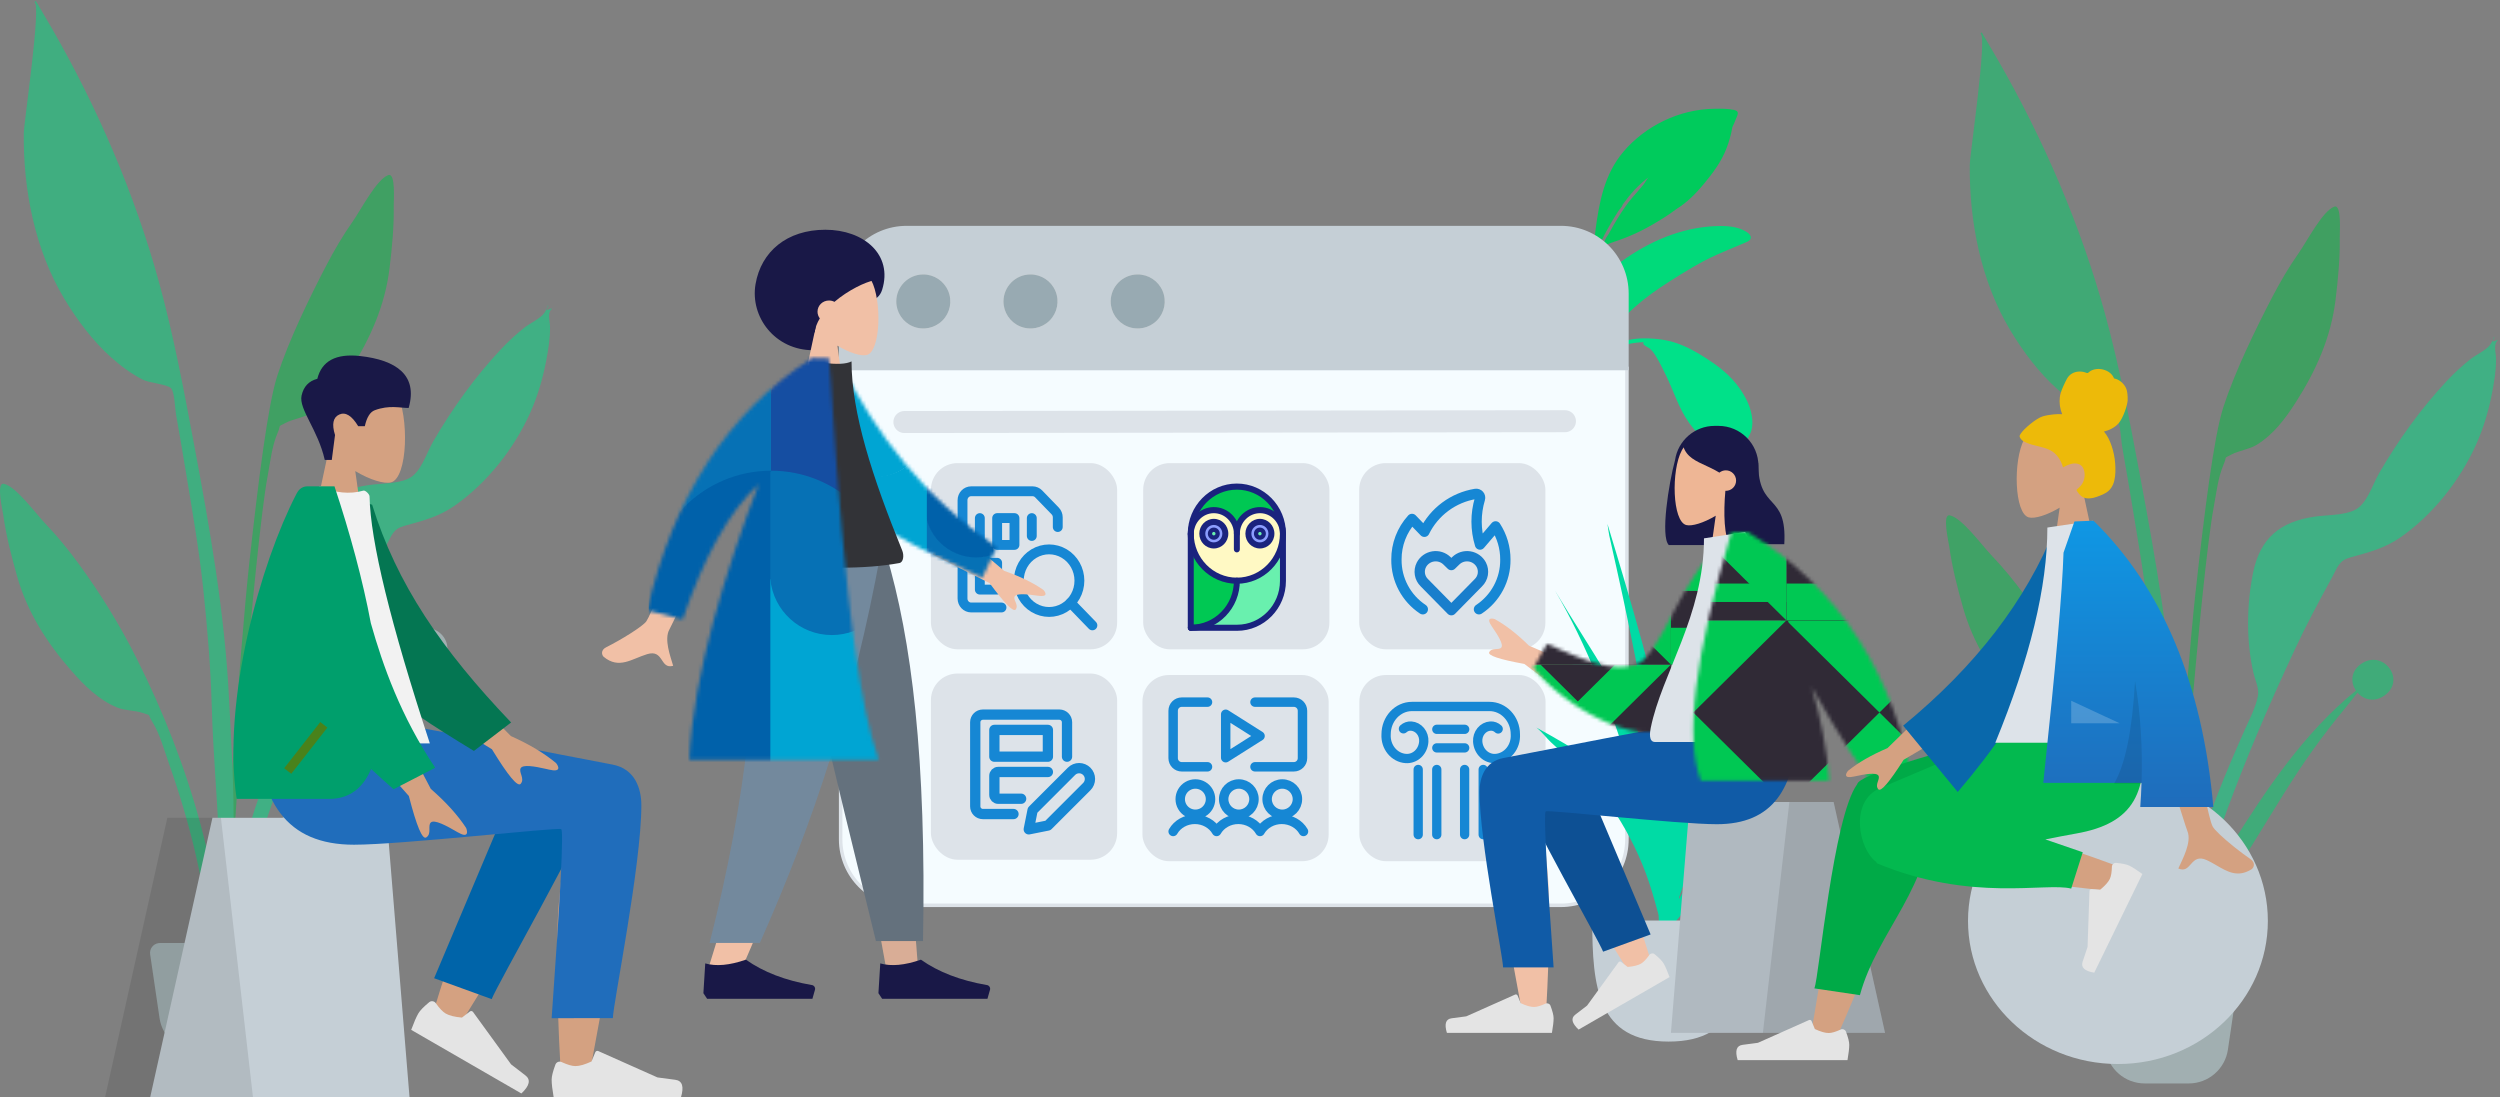 <?xml version="1.0" encoding="UTF-8"?>
<svg width="713px" height="313px" viewBox="0 0 713 313" version="1.1" xmlns="http://www.w3.org/2000/svg" xmlns:xlink="http://www.w3.org/1999/xlink">
    <rect x="0" y="0" width="713" height="313" fill="#808080" stroke="none"/>
    <title>header_m1</title>
    <defs>
        <path d="M0,1.177 L4.507,0 C15.307,8.691 21.383,31.311 28.29,33.771 C34.819,36.097 43.476,32.536 53.726,27.854 L57.592,34.732 C48.88,45.862 29.164,56.345 20.43,52.109 C6.466,45.337 0.923,17.268 0,1.177 Z" id="path-1"></path>
        <path d="M52.301,0 C62.823,35.486 65.723,59.131 61.003,70.933 L61.003,70.933 L24.428,70.933 C25.007,62.296 26.863,53.162 29.404,44.256 C21.121,59.041 14.159,69.684 8.517,76.188 L0,74.537 C5.486,40.874 21.373,16.028 47.661,0 L52.301,0 Z" id="path-3"></path>
        <path d="M8.8817842e-16,2.428 L5.638,0 C15.235,18.986 28.647,36.994 49.679,51.357 L45.558,60.154 C27.422,51.503 10.404,45.039 2.445,30.373 C-0.226,25.451 0.354,8.562 8.8817842e-16,2.428 Z" id="path-5"></path>
        <polygon id="path-7" points="0 -1.1379786e-15 87.058 -1.1379786e-15 87.058 114.146 0 114.146"></polygon>
        <path d="M47.416,-3.44169138e-15 L47.4,0.275 L51.807,0.275 C52.823,6.25 56.006,86.412 65.764,113.955 L66.062,114.773 L11.998,114.773 C13.17,90.282 22.416,60.862 31.782,36.243 C23.5,43.822 16.282,56.663 10.127,74.768 L10.127,74.768 L3.55271367e-15,72.168 C7.529,39.723 23.01,15.876 46.441,0.626 L46.594,0.275 L46.985,0.275 L47.416,-3.44169138e-15 Z" id="path-9"></path>
        <polygon id="path-11" points="0 -1.3669621e-15 104.045 -1.3669621e-15 104.045 136.444 0 136.444"></polygon>
        <linearGradient x1="50%" y1="0%" x2="50%" y2="100%" id="linearGradient-13">
            <stop stop-color="#0F97E4" offset="0%"></stop>
            <stop stop-color="#1F6CBB" offset="100%"></stop>
        </linearGradient>
    </defs>
    <g id="Page-1" stroke="none" stroke-width="1" fill="none" fill-rule="evenodd">
        <g id="header_m1" transform="translate(0, 0.204)">
            <g id="Group" transform="translate(430.305, 30.796)" fill-rule="nonzero">
                <path d="M64.247,0.35 C62.436,-0.045 60.436,-0.015 58.59,0.018 C48.695,0.152 38.978,4.837 32.654,12.323 C27.27,18.696 25.79,26.619 24.726,34.628 C24.621,35.424 24.575,36.214 24.516,37.011 C24.503,37.182 24.484,37.334 24.464,37.478 C24.045,37.852 23.826,38.288 24.073,38.767 C23.152,40.783 22.373,42.851 21.704,44.983 C19.735,51.26 17.733,57.657 18.966,64.257 C19.254,60.625 19.861,56.911 20.586,53.338 C20.627,53.133 20.672,52.929 20.719,52.727 C20.724,52.705 20.728,52.684 20.733,52.663 C20.99,51.568 21.324,50.507 21.729,49.463 C21.734,49.451 21.738,49.44 21.742,49.429 C21.796,49.291 21.853,49.154 21.909,49.018 C22.025,48.735 22.144,48.452 22.271,48.171 C22.314,48.075 22.355,47.979 22.394,47.881 C22.985,46.434 23.234,44.802 23.763,43.305 C23.89,42.964 24.022,42.625 24.161,42.287 C24.169,42.267 24.177,42.248 24.186,42.228 C24.561,41.32 24.975,40.423 25.412,39.535 C25.65,39.356 25.777,38.912 25.983,38.509 C26.025,38.43 26.357,37.9 26.455,37.595 C26.713,37.096 26.97,36.597 27.23,36.099 C27.222,36.102 27.214,36.105 27.206,36.108 C27.466,35.63 27.727,35.154 27.985,34.68 C28.042,34.576 28.1,34.472 28.157,34.367 C28.25,34.201 28.343,34.035 28.435,33.869 C29.302,32.318 30.221,30.798 31.176,29.296 C31.516,28.761 32.33,27.992 32.486,27.391 C32.492,27.368 32.493,27.348 32.497,27.326 C34.568,24.417 36.952,21.734 39.811,19.609 C39.465,19.982 38.731,21.25 38.537,21.501 C37.942,22.27 37.297,22.985 36.649,23.709 C35.489,25.006 34.357,26.345 33.35,27.76 C31.51,30.348 29.922,33.072 28.422,35.851 C28.407,35.867 28.392,35.883 28.378,35.9 C27.624,36.829 27.149,38.235 26.606,39.298 C28.755,38.303 31.131,37.655 33.337,36.771 C35.536,35.89 37.675,34.909 39.741,33.757 C42.486,32.226 45.334,30.497 47.928,28.54 C50.9,26.696 53.398,24.158 55.603,21.495 C58.211,18.344 60.602,15.166 62.081,11.34 C62.807,9.459 63.378,7.499 63.717,5.516 C63.732,5.429 63.751,5.335 63.771,5.238 C64.118,4.553 64.428,3.853 64.688,3.136 C65.101,2 66.076,0.75 64.247,0.35" id="Path" fill="#00CB5C"></path>
                <path d="M67.967,35.249 C65.872,33.829 63.087,33.456 60.58,33.456 C50.79,33.456 41.587,37.089 33.637,42.501 C29.281,45.467 25.384,49.243 21.944,53.176 C19.958,55.445 18.187,57.901 16.934,60.632 C16.088,62.475 15.507,64.396 15.114,66.377 C14.634,68.791 14.253,71.254 14.081,73.708 C14.013,74.675 13.451,79.803 15.058,79.89 C15.049,80.017 15.047,80.137 15.057,80.245 C11.567,85.701 9.412,92.095 7.413,98.157 C5.673,103.433 4.123,108.752 3.117,114.21 C1.793,121.395 0.922,128.688 0.509,135.976 C0.42,137.542 0.359,139.109 0.306,140.678 C0.262,142.015 0.217,143.353 0.173,144.691 C0.124,146.19 -0.14,147.916 0.098,149.406 C0.306,150.704 1.429,150.508 1.479,149.216 C1.539,147.656 1.529,146.094 1.597,144.533 C1.688,142.461 1.782,140.389 1.883,138.318 C2.589,123.931 5.236,109.755 10.122,96.165 C12.1,90.666 14.366,85.459 17.278,80.372 C19.838,75.899 22.918,71.569 26.066,67.535 C29.126,63.616 32.307,59.787 36.056,56.467 C39.098,53.772 42.445,51.425 45.885,49.24 C50.254,46.466 54.615,43.759 59.348,41.63 C61.808,40.523 64.315,39.532 66.794,38.47 C67.24,38.279 67.718,38.093 68.147,37.872 C69.579,37.134 69.107,36.022 67.967,35.249" id="Path" fill="#00DA7A"></path>
                <path d="M46.208,65.499 C42.237,65.499 38.704,66.015 35.045,67.593 C31.887,68.955 29.009,70.758 26.214,72.721 C22.284,75.482 19.188,78.695 17.021,82.952 C15.726,85.496 14.776,89.095 15.646,91.869 C16.67,95.136 19.482,97.861 23.186,97.285 C25.476,96.93 27.576,95.414 29.317,93.987 C31.399,92.279 33.066,90.227 34.443,87.947 C36.688,84.228 38.007,80.024 39.915,76.138 C40.82,74.294 41.695,72.436 42.779,70.684 C43.315,69.816 43.887,68.956 44.701,68.311 C45.136,67.966 46.973,67.369 46.27,66.594 C56.568,66.729 65.69,74.637 67.667,84.426 C67.851,85.339 67.995,86.259 68.147,87.177 C68.243,87.756 68.204,89.894 68.722,90.264 C69.865,91.081 69.385,88.6 69.336,88.242 C69.209,87.319 69.074,86.396 68.932,85.475 C68.16,80.465 65.93,75.808 62.21,72.235 C57.957,68.149 52.218,65.499 46.208,65.499" id="Path" fill="#00E189" transform="translate(42.394, 81.431) scale(-1, 1) translate(-42.394, -81.431) "></path>
            </g>
            <g id="Group" transform="translate(239.751, 64.705)">
                <g transform="translate(0, -0)" fill-rule="nonzero" id="Path">
                    <path d="M224.247,40.164 L224.247,174.461 C224.247,179.66 222.14,184.367 218.733,187.774 C215.326,191.181 210.619,193.288 205.42,193.288 L205.42,193.288 L18.827,193.288 C13.628,193.288 8.921,191.181 5.514,187.774 C2.107,184.367 2.671e-05,179.66 2.671e-05,174.461 L2.671e-05,174.461 L2.671e-05,40.164 L224.247,40.164 Z" stroke="#DDE3E9" fill="#F5FCFF"></path>
                    <path d="M224.247,2.13162821e-14 L224.247,21.337 C224.247,26.536 222.14,31.242 218.733,34.649 C215.326,38.056 210.619,40.164 205.42,40.164 L205.42,40.164 L18.827,40.164 C13.628,40.164 8.921,38.056 5.514,34.649 C2.107,31.242 0,26.536 0,21.337 L0,21.337 L0,2.13162821e-14 L224.247,2.13162821e-14 Z" stroke="#C5CFD6" fill="#C5CFD6" transform="translate(112.123, 20.082) rotate(-180) translate(-112.123, -20.082) "></path>
                </g>
                <g transform="translate(25.748, 67.171)" fill="#DDE3E9" fill-rule="nonzero" id="Rectangle">
                    <rect x="5.32907052e-15" y="-1.22124533e-15" width="53.105" height="53.105" rx="7.58"></rect>
                    <rect x="5.32907052e-15" y="60.009" width="53.105" height="53.105" rx="7.58"></rect>
                    <rect x="60.54" y="-1.22124533e-15" width="53.105" height="53.105" rx="7.58"></rect>
                    <rect x="60.324" y="60.432" width="53.105" height="53.105" rx="7.58"></rect>
                    <rect x="122.142" y="-1.22124533e-15" width="53.105" height="53.105" rx="7.58"></rect>
                    <rect x="122.194" y="60.432" width="53.105" height="53.105" rx="7.58"></rect>
                </g>
                <g id="Aula_Logo" transform="translate(99, 73)" fill-rule="nonzero">
                    <path d="M14,0.872 C21.26,0.872 27.146,6.879 27.146,14.29 C27.146,14.301 27.146,14.313 27.146,14.324 C27.128,10.673 24.279,7.634 20.699,7.583 C17.027,7.53 14,10.553 14,14.292 C14,10.558 11.009,7.535 7.339,7.583 C3.744,7.632 0.879,10.678 0.854,14.341 C0.852,14.324 0.852,14.306 0.852,14.29 C0.854,6.879 6.74,0.872 14,0.872 Z" id="Path" fill="#00C853"></path>
                    <path d="M20.573,10.938 C22.387,10.938 23.859,12.44 23.859,14.292 C23.859,16.144 22.387,17.647 20.573,17.647 C18.758,17.647 17.286,16.144 17.286,14.292 C17.286,12.44 18.758,10.938 20.573,10.938 Z M21.668,14.292 C21.668,13.676 21.177,13.174 20.573,13.174 C19.969,13.174 19.477,13.676 19.477,14.292 C19.477,14.909 19.969,15.41 20.573,15.41 C21.179,15.41 21.668,14.909 21.668,14.292 Z" id="Shape" fill="#8C9EFF"></path>
                    <path d="M7.427,10.938 C9.242,10.938 10.714,12.44 10.714,14.292 C10.714,16.144 9.242,17.647 7.427,17.647 C5.613,17.647 4.141,16.144 4.141,14.292 C4.141,12.44 5.613,10.938 7.427,10.938 Z M8.523,14.292 C8.523,13.676 8.031,13.174 7.427,13.174 C6.823,13.174 6.332,13.676 6.332,14.292 C6.332,14.909 6.823,15.41 7.427,15.41 C8.031,15.41 8.523,14.909 8.523,14.292 Z" id="Shape" fill="#8C9EFF"></path>
                    <ellipse id="Oval" fill="#69F0AE" cx="20.573" cy="14.292" rx="1.095" ry="1.118"></ellipse>
                    <ellipse id="Oval" fill="#69F0AE" cx="7.427" cy="14.292" rx="1.095" ry="1.118"></ellipse>
                    <path d="M14,27.71 C21.251,27.71 27.128,21.721 27.146,14.324 C27.146,14.336 27.146,14.347 27.146,14.359 L27.146,27.772 C27.146,35.151 21.285,41.13 14.059,41.13 L0.913,41.13 C8.162,41.13 14.034,35.112 14,27.71 Z" id="Path" fill="#69F0AE"></path>
                    <path d="M14,14.292 C14,10.553 17.027,7.53 20.699,7.583 C24.279,7.636 27.13,10.673 27.146,14.324 C27.128,21.721 21.249,27.71 14,27.71 C6.755,27.71 0.879,21.73 0.854,14.341 C0.879,10.675 3.744,7.629 7.339,7.581 C11.009,7.533 14,10.556 14,14.292 Z M23.859,14.292 C23.859,12.44 22.387,10.938 20.573,10.938 C18.758,10.938 17.286,12.44 17.286,14.292 C17.286,16.144 18.758,17.647 20.573,17.647 C22.387,17.647 23.859,16.144 23.859,14.292 Z M10.714,14.292 C10.714,12.44 9.242,10.938 7.427,10.938 C5.613,10.938 4.141,12.44 4.141,14.292 C4.141,16.144 5.613,17.647 7.427,17.647 C9.242,17.647 10.714,16.144 10.714,14.292 Z" id="Shape" fill="#FFF9C4"></path>
                    <path d="M14,27.71 C14.034,35.112 8.162,41.128 0.913,41.128 L0.854,41.128 L0.854,14.391 C0.854,14.375 0.854,14.357 0.857,14.341 C0.879,21.73 6.755,27.71 14,27.71 Z" id="Path" fill="#00C853"></path>
                    <path d="M14,19.635 C13.529,19.635 13.148,19.246 13.148,18.765 L13.148,14.292 C13.148,12.258 13.935,10.346 15.361,8.911 C16.797,7.466 18.697,6.686 20.713,6.714 C24.711,6.771 27.98,10.185 28,14.32 L28,14.357 C28,14.837 27.619,15.226 27.148,15.226 C26.677,15.226 26.296,14.837 26.296,14.357 L26.296,14.322 C26.28,11.131 23.767,8.494 20.69,8.451 C19.133,8.435 17.667,9.03 16.558,10.146 C15.458,11.253 14.854,12.723 14.854,14.29 L14.854,18.763 C14.852,19.246 14.471,19.635 14,19.635 Z" id="Path" fill="#1A237E"></path>
                    <path d="M14.059,42 L0.913,42 C0.442,42 0.061,41.611 0.061,41.13 C0.061,40.649 0.442,40.261 0.913,40.261 L14.059,40.261 C20.805,40.261 26.294,34.658 26.294,27.772 L26.294,14.359 C26.294,13.878 26.675,13.489 27.146,13.489 C27.617,13.489 27.998,13.878 27.998,14.359 L27.998,27.772 C28,35.618 21.745,42 14.059,42 Z" id="Path" fill="#1A237E"></path>
                    <path d="M0.854,42 C0.383,42 0.002,41.611 0.002,41.13 L0.002,14.391 C0.002,13.91 0.383,13.521 0.854,13.521 C1.325,13.521 1.706,13.91 1.706,14.391 L1.706,41.13 C1.706,41.611 1.323,42 0.854,42 Z" id="Path" fill="#1A237E"></path>
                    <path d="M0.913,42 L0.854,42 C0.383,42 0.002,41.611 0.002,41.13 C0.002,40.649 0.383,40.261 0.854,40.261 L0.913,40.261 C4.19,40.261 7.272,38.954 9.584,36.582 C11.897,34.21 13.164,31.06 13.148,27.715 C13.146,27.234 13.527,26.843 13.995,26.84 C13.998,26.84 13.998,26.84 14,26.84 C14.469,26.84 14.85,27.227 14.852,27.706 C14.87,31.518 13.427,35.105 10.792,37.808 C8.157,40.511 4.648,42 0.913,42 Z" id="Path" fill="#1A237E"></path>
                    <path d="M14,28.58 C6.316,28.58 0.041,22.204 0.002,14.364 C0.002,14.338 0,14.315 0,14.29 C0,6.412 6.28,0 14,0 C21.72,0 28,6.41 28,14.29 L28,14.324 C27.98,22.186 21.7,28.58 14,28.58 Z M1.706,14.292 L1.709,14.338 C1.731,21.231 7.245,26.84 14,26.84 C20.762,26.84 26.278,21.224 26.294,14.322 L26.294,14.29 C26.294,7.369 20.778,1.742 14,1.742 C7.222,1.742 1.706,7.372 1.706,14.292 L1.706,14.292 C1.706,14.292 1.706,14.292 1.706,14.292 Z" id="Shape" fill="#1A237E"></path>
                    <path d="M20.573,18.516 C18.292,18.516 16.434,16.621 16.434,14.292 C16.434,11.964 18.292,10.068 20.573,10.068 C22.854,10.068 24.711,11.964 24.711,14.292 C24.711,16.621 22.856,18.516 20.573,18.516 Z M20.573,11.807 C19.229,11.807 18.138,12.923 18.138,14.292 C18.138,15.663 19.232,16.777 20.573,16.777 C21.916,16.777 23.007,15.661 23.007,14.292 C23.007,12.921 21.916,11.807 20.573,11.807 Z" id="Shape" fill="#1A237E"></path>
                    <path d="M7.427,18.516 C5.146,18.516 3.289,16.621 3.289,14.292 C3.289,11.964 5.146,10.068 7.427,10.068 C9.708,10.068 11.566,11.962 11.566,14.292 C11.566,16.623 9.708,18.516 7.427,18.516 Z M7.427,11.807 C6.084,11.807 4.993,12.923 4.993,14.292 C4.993,15.663 6.086,16.777 7.427,16.777 C8.771,16.777 9.862,15.661 9.862,14.292 C9.862,12.921 8.768,11.807 7.427,11.807 Z" id="Shape" fill="#1A237E"></path>
                    <path d="M0.854,15.256 C0.383,15.256 0.002,14.872 0.002,14.391 C0.002,14.366 0.002,14.341 0.005,14.315 C0.043,10.174 3.325,6.766 7.33,6.711 C7.364,6.711 7.396,6.711 7.429,6.711 C9.395,6.711 11.243,7.484 12.645,8.897 C14.07,10.333 14.854,12.249 14.854,14.292 C14.854,14.773 14.473,15.162 14.002,15.162 C13.531,15.162 13.15,14.773 13.15,14.292 C13.15,12.718 12.546,11.241 11.448,10.135 C10.351,9.028 8.892,8.435 7.353,8.451 C4.262,8.492 1.731,11.138 1.709,14.345 L1.706,14.389 C1.7,14.867 1.321,15.256 0.854,15.256 Z" id="Path" fill="#1A237E"></path>
                    <path d="M7.427,16.032 C6.487,16.032 5.723,15.252 5.723,14.292 C5.723,13.333 6.487,12.553 7.427,12.553 C8.367,12.553 9.131,13.333 9.131,14.292 C9.131,15.252 8.367,16.032 7.427,16.032 Z M7.427,13.795 C7.159,13.795 6.94,14.018 6.94,14.292 C6.94,14.566 7.159,14.789 7.427,14.789 C7.695,14.789 7.914,14.566 7.914,14.292 C7.914,14.018 7.695,13.795 7.427,13.795 Z" id="Shape" fill="#1A237E"></path>
                    <path d="M20.573,16.032 C19.633,16.032 18.869,15.252 18.869,14.292 C18.869,13.333 19.633,12.553 20.573,12.553 C21.513,12.553 22.277,13.333 22.277,14.292 C22.277,15.252 21.513,16.032 20.573,16.032 Z M20.573,13.795 C20.305,13.795 20.086,14.018 20.086,14.292 C20.086,14.566 20.305,14.789 20.573,14.789 C20.841,14.789 21.06,14.566 21.06,14.292 C21.06,14.018 20.841,13.795 20.573,13.795 Z" id="Shape" fill="#1A237E"></path>
                </g>
                <g transform="translate(15.866, 13.362)">
                    <g id="voty_header_subsite_toolbox-a-link" fill="#D8D8D8" fill-rule="nonzero">
                        <path d="M7.645,0 C10.772,-0.025 13.603,1.844 14.812,4.728 C16.02,7.613 15.364,10.941 13.154,13.153 C10.942,15.364 7.614,16.019 4.729,14.811 C1.844,13.603 -0.024,10.772 0,7.644 C0.034,3.435 3.437,0.033 7.645,0 Z" id="voty_header_subsite_toolbox-a"></path>
                    </g>
                    <g id="voty_header_subsite_toolbox-a-link" fill="#98AAB2" fill-rule="nonzero">
                        <path d="M7.645,0 C10.772,-0.025 13.603,1.844 14.812,4.728 C16.02,7.613 15.364,10.941 13.154,13.153 C10.942,15.364 7.614,16.019 4.729,14.811 C1.844,13.603 -0.024,10.772 0,7.644 C0.034,3.435 3.437,0.033 7.645,0 Z" id="voty_header_subsite_toolbox-a"></path>
                    </g>
                    <g id="voty_header_subsite_toolbox-b-link" transform="translate(30.576, 0)" fill="#D8D8D8" fill-rule="nonzero">
                        <path d="M7.645,0 C10.772,-0.025 13.604,1.844 14.812,4.728 C16.02,7.613 15.364,10.941 13.154,13.153 C10.942,15.364 7.614,16.019 4.729,14.811 C1.844,13.603 -0.024,10.772 0,7.644 C0.034,3.435 3.437,0.033 7.645,0 Z" id="voty_header_subsite_toolbox-b"></path>
                    </g>
                    <g id="voty_header_subsite_toolbox-b-link" transform="translate(30.576, 0)" fill="#98AAB2" fill-rule="nonzero">
                        <path d="M7.645,0 C10.772,-0.025 13.604,1.844 14.812,4.728 C16.02,7.613 15.364,10.941 13.154,13.153 C10.942,15.364 7.614,16.019 4.729,14.811 C1.844,13.603 -0.024,10.772 0,7.644 C0.034,3.435 3.437,0.033 7.645,0 Z" id="voty_header_subsite_toolbox-b"></path>
                    </g>
                    <g id="voty_header_subsite_toolbox-c-link" transform="translate(61.152, 0)" fill="#D8D8D8" fill-rule="nonzero">
                        <path d="M7.645,0 C10.772,-0.025 13.604,1.844 14.812,4.728 C16.02,7.613 15.364,10.941 13.154,13.153 C10.942,15.364 7.614,16.019 4.729,14.811 C1.845,13.603 -0.024,10.772 0,7.644 C0.034,3.435 3.437,0.033 7.645,0 Z" id="voty_header_subsite_toolbox-c"></path>
                    </g>
                    <g id="voty_header_subsite_toolbox-c-link" transform="translate(61.152, 0)" fill="#98AAB2" fill-rule="nonzero">
                        <path d="M7.645,0 C10.772,-0.025 13.604,1.844 14.812,4.728 C16.02,7.613 15.364,10.941 13.154,13.153 C10.942,15.364 7.614,16.019 4.729,14.811 C1.845,13.603 -0.024,10.772 0,7.644 C0.034,3.435 3.437,0.033 7.645,0 Z" id="voty_header_subsite_toolbox-c"></path>
                    </g>
                    <line x1="2.317" y1="42.09" x2="190.705" y2="41.861" id="Path" stroke="#DDE3E9" stroke-width="6.276" stroke-linecap="round" stroke-linejoin="round"></line>
                </g>
                <g stroke-linecap="round" stroke-linejoin="round" transform="translate(94.831, 135.34)" stroke="#1687D4" stroke-width="2.694">
                    <path d="M2.017,27.664 C2.017,29.208 2.841,30.635 4.178,31.408 C5.516,32.18 7.164,32.18 8.501,31.408 C9.838,30.635 10.662,29.208 10.662,27.664 C10.662,26.12 9.838,24.693 8.501,23.921 C7.164,23.149 5.516,23.149 4.178,23.921 C2.841,24.693 2.017,26.12 2.017,27.664 L2.017,27.664 Z M12.391,36.885 C11.171,34.757 8.789,33.427 6.196,33.427 C3.602,33.427 1.22,34.757 0,36.885 M14.408,27.664 C14.408,30.051 16.344,31.987 18.731,31.987 C21.118,31.987 23.053,30.051 23.053,27.664 C23.053,25.277 21.118,23.342 18.731,23.342 C16.344,23.342 14.408,25.277 14.408,27.664 L14.408,27.664 Z M24.782,36.885 C23.562,34.757 21.18,33.427 18.587,33.427 C15.994,33.427 13.612,34.757 12.391,36.885 M26.8,27.664 C26.8,30.051 28.735,31.987 31.122,31.987 C33.509,31.987 35.445,30.051 35.445,27.664 C35.445,25.277 33.509,23.342 31.122,23.342 C28.735,23.342 26.8,25.277 26.8,27.664 L26.8,27.664 Z M37.174,36.885 C35.953,34.757 33.571,33.427 30.978,33.427 C28.385,33.427 26.003,34.757 24.782,36.885 M9.798,18.443 L2.449,18.443 C1.097,18.443 0,17.342 0,15.984 L0,2.459 C0,1.101 1.097,-1.51788304e-15 2.449,-1.51788304e-15 L9.798,-1.51788304e-15 M23.342,-1.51788304e-15 L34.423,-1.51788304e-15 C35.783,-1.51788304e-15 36.885,1.101 36.885,2.459 L36.885,15.984 C36.885,17.342 35.783,18.443 34.423,18.443 L23.342,18.443" id="Shape"></path>
                    <polygon id="Path" points="14.985 3.458 14.985 15.85 24.782 9.654"></polygon>
                </g>
                <g stroke-linecap="round" stroke-linejoin="round" transform="translate(34.759, 75.2)" id="Path" stroke="#1687D4" stroke-width="2.811">
                    <path d="M11.118,33.147 L2.469,33.147 C1.106,33.147 -8.32667268e-16,32.006 -8.32667268e-16,30.597 L-8.32667268e-16,2.55 C-8.32667268e-16,1.142 1.106,-8.60422844e-16 2.469,-8.60422844e-16 L19.968,-8.60422844e-16 C20.623,0.001 21.251,0.27 21.713,0.748 L26.441,5.628 C26.905,6.107 27.165,6.755 27.164,7.432 L27.164,10.199"></path>
                    <polygon points="9.878 7.649 14.817 7.649 14.817 15.299 9.878 15.299"></polygon>
                    <line x1="4.939" y1="7.649" x2="4.939" y2="15.299"></line>
                    <line x1="19.756" y1="7.649" x2="19.756" y2="12.749"></line>
                    <polygon points="4.939 20.398 9.878 20.398 9.878 28.047 4.939 28.047"></polygon>
                    <path d="M16.052,25.498 C16.052,28.686 17.699,31.632 20.373,33.226 C23.047,34.821 26.342,34.821 29.016,33.226 C31.691,31.632 33.338,28.686 33.338,25.498 C33.338,22.309 31.691,19.363 29.016,17.769 C26.342,16.175 23.047,16.175 20.373,17.769 C17.699,19.363 16.052,22.309 16.052,25.498 Z"></path>
                    <line x1="37.042" y1="38.247" x2="30.806" y2="31.809"></line>
                </g>
                <g stroke-linecap="round" stroke-linejoin="round" transform="translate(155.553, 136.576)" id="Path" stroke="#1687D4" stroke-width="2.649">
                    <line x1="22.421" y1="11.813" x2="14.476" y2="11.813"></line>
                    <line x1="14.476" y1="6.516" x2="22.421" y2="6.516"></line>
                    <line x1="27.705" y1="17.968" x2="27.705" y2="36.555"></line>
                    <line x1="9.164" y1="36.555" x2="9.164" y2="17.968"></line>
                    <line x1="14.461" y1="17.968" x2="14.461" y2="36.555"></line>
                    <line x1="22.407" y1="17.968" x2="22.407" y2="36.555"></line>
                    <path d="M4.957,6.373 C5.566,5.814 6.353,5.533 7.151,5.589 C8.173,5.657 9.128,6.161 9.805,6.989 C10.482,7.818 10.825,8.902 10.758,10.003 C10.675,11.376 10.089,12.657 9.128,13.565 C8.168,14.472 6.912,14.931 5.638,14.841 C4.043,14.732 2.555,13.945 1.5,12.654 C0.445,11.362 -0.09,9.671 0.012,7.955 L0.012,7.946 C0.012,3.557 3.316,0 7.39,0 L29.497,0 C33.572,0 36.875,3.557 36.875,7.946 L36.875,7.956 C36.978,9.673 36.443,11.364 35.388,12.655 C34.333,13.947 32.844,14.734 31.25,14.843 C29.975,14.931 28.719,14.469 27.76,13.56 C26.801,12.65 26.217,11.368 26.136,9.994 C26.072,8.895 26.416,7.813 27.092,6.986 C27.769,6.16 28.722,5.657 29.743,5.589 C30.559,5.531 31.363,5.827 31.976,6.41"></path>
                </g>
                <g stroke-linecap="round" stroke-linejoin="round" transform="translate(38.389, 138.9)" stroke="#1687D4" stroke-width="2.937">
                    <path d="M31.814,20.531 L20.72,31.625 L15.267,32.716 L16.358,27.263 L27.452,16.169 C28.029,15.591 28.811,15.267 29.627,15.267 C30.443,15.267 31.226,15.591 31.803,16.169 L31.814,16.18 C32.392,16.757 32.716,17.54 32.716,18.356 C32.716,19.172 32.392,19.954 31.814,20.531 L31.814,20.531 Z M10.905,28.354 L2.181,28.354 C0.976,28.354 0,27.377 0,26.173 L0,2.181 C0,0.976 0.976,0 2.181,0 L23.992,0 C25.196,0 26.173,0.976 26.173,2.181 L26.173,11.996" id="Shape"></path>
                    <path d="M13.086,23.992 L6.543,23.992 C5.941,23.992 5.453,23.503 5.453,22.901 L5.453,17.448 C5.453,16.846 5.941,16.358 6.543,16.358 L20.72,16.358" id="Path"></path>
                    <polygon id="Path" points="5.452 4.362 20.72 4.362 20.72 11.995 5.452 11.995"></polygon>
                </g>
                <g stroke-linecap="round" stroke-linejoin="round" transform="translate(158.511, 75.933)" id="Path" stroke-width="2.941">
                    <path d="M23.537,32.925 C28.299,29.769 31.132,24.431 31.065,18.74 C31.079,15.385 30.111,12.099 28.28,9.281 L23.842,14.468 C22.541,10.217 22.532,5.679 23.817,1.424 C23.929,1.061 23.845,0.666 23.594,0.38 C23.344,0.093 22.963,-0.045 22.586,0.013 C16.241,1.049 10.793,5.078 7.968,10.823 L4.439,7.158 C1.557,10.332 -0.026,14.464 0.001,18.74 C-0.066,24.431 2.767,29.769 7.529,32.925" stroke="#1687D4"></path>
                    <path d="M15.667,33.191 L7.972,25.366 C6.589,24.031 6.242,21.954 7.117,20.245 L7.117,20.245 C7.792,18.963 9.036,18.074 10.473,17.847 C11.909,17.62 13.369,18.082 14.41,19.092 L15.666,20.317 L16.923,19.092 C17.964,18.082 19.424,17.62 20.86,17.847 C22.296,18.074 23.54,18.963 24.214,20.245 L24.214,20.245 C25.09,21.953 24.744,24.03 23.361,25.366 L15.667,33.191 Z" stroke="#197ECC"></path>
                </g>
            </g>
            <g id="Group" opacity="0.5" fill-rule="nonzero">
                <path d="M100.623,62.92 C102.995,59.537 107.398,50.945 110.737,49.737 C112.888,48.958 112.261,57.012 112.288,58.548 C112.391,64.489 111.813,70.393 111.098,76.285 C109.811,86.911 105.603,96.374 99.832,105.417 C96.862,110.071 93.378,114.78 88.553,117.684 C86.332,119.021 83.66,119.245 81.467,120.397 C78.912,121.738 80.303,120.654 79.152,123.316 C77.553,127.011 77.042,131.779 76.302,135.722 C72.906,153.824 64.684,249.516 66.109,267.93 C66.236,269.562 63.96,269.952 63.847,267.96 C63.243,257.395 68.468,184.238 71.104,160.313 C73.74,136.388 76.408,115.252 79.083,106.975 C82.328,96.933 88.188,84.856 93.067,75.492 C95.333,71.141 97.803,66.94 100.623,62.92 Z" id="Path" fill="#00BF46"></path>
                <path d="M118.233,180.26 C124.406,175.728 131.089,184.282 125.502,188.815 C122.414,191.321 119.185,190.43 117.368,188.342 C116.188,189.78 115.083,191.284 114.022,192.554 C110.789,196.425 107.733,200.388 104.812,204.444 C98.745,212.869 93.546,221.77 88.11,230.509 C82.745,239.133 77.423,247.802 72.56,256.645 C68.441,264.137 62.95,272.951 61.54,281.165 C63.68,263.745 71.8,247.002 81.469,231.645 C91.059,216.414 102.066,199.781 116.915,187.761 C115.404,185.539 115.362,182.366 118.233,180.26 Z" id="Path" fill="#C1DEE2"></path>
                <path d="M1.08,137.777 C4.535,138.452 10.18,146.268 13.028,149.246 C16.412,152.784 19.483,156.556 22.377,160.508 C28.608,169.014 34.181,178.057 38.919,187.488 C46.644,202.863 52.833,218.645 57.324,235.387 C60.074,245.635 61.854,256.257 62.909,266.805 C63.108,268.794 65.194,284.13 62.188,284.544 C59.486,284.916 60.32,272.898 60.19,271.264 C58.716,252.821 54.3,234.877 48.159,217.494 C46.821,213.707 45.578,209.069 43.438,205.662 C41.898,203.207 43.427,204.063 40.72,203.134 C38.395,202.336 35.746,202.531 33.365,201.554 C28.193,199.433 24.052,195.316 20.422,191.174 C13.367,183.125 7.777,174.417 4.863,164.103 C3.246,158.385 1.761,152.633 0.936,146.737 C0.723,145.214 -1.145,137.342 1.08,137.777 Z" id="Path" fill="#00D97A"></path>
                <path d="M14.714,7.744 C27.728,30.313 38.422,55.104 45.327,80.215 C49.511,95.428 52.437,111.04 55.344,126.539 C59.845,150.537 64.102,174.534 65.313,198.958 C66.532,223.524 68.941,251.858 60.897,275.519 C64.915,251.497 61.09,225.927 60.412,201.755 C60.088,190.216 59.151,178.79 57.92,167.319 C56.726,156.19 54.775,145.115 52.959,134.075 C52.074,128.698 51.145,123.329 50.199,117.963 C49.916,116.362 49.797,111.612 48.781,110.518 C47.759,109.417 42.544,108.968 40.907,108.16 C37.61,106.534 34.509,104.223 31.764,101.781 C26.503,97.1 21.926,90.984 18.313,84.955 C9.954,71.005 6.612,53.98 6.781,37.824 C6.814,34.687 11.858,0.909 9.832,0.444 C9.954,0.301 10.07,0.153 10.178,0 C11.712,2.568 13.217,5.154 14.714,7.744 Z" id="Path" fill="#00DC7F"></path>
                <path d="M155.175,89.141 C155.376,88.852 156.682,86.837 156.024,86.966 C157.364,86.704 154.181,89.188 157.52,87.664 C155.935,89.161 156.85,91.106 156.871,93.121 C156.905,96.392 156.358,99.636 155.742,102.838 C154.768,107.898 153.318,112.818 151.213,117.524 C146.624,127.781 138.833,137.654 129.583,144.067 C125.017,147.233 120.542,148.311 115.334,149.768 C112.044,150.689 111.783,152.391 110.037,155.583 C106.402,162.231 102.832,168.856 99.626,175.729 C95.797,183.936 92.081,192.152 88.576,200.503 C76.767,228.634 67.155,257.778 62.107,287.94 C61.984,270.166 66.096,251.86 71.282,234.918 C75.06,222.575 79.979,210.676 85.224,198.898 C86.496,196.045 88.422,192.375 88.962,189.224 C89.34,187.017 88.184,184.894 87.655,182.569 C85.592,173.515 85.74,163.371 87.551,154.268 C89.549,144.23 95.325,139.571 105.095,138.149 C108.669,137.629 113.21,137.82 116.487,136.296 C120.057,134.637 121.529,129.183 123.559,125.683 C129.012,116.279 135.49,107.26 142.928,99.336 C144.988,97.142 147.203,95.118 149.553,93.242 C151.035,92.058 154.165,90.6 155.175,89.141 Z" id="Path" fill="#00E087"></path>
                <path d="M45.614,268.744 L80.289,268.744 C81.848,268.744 83.112,270.008 83.112,271.567 C83.112,271.705 83.102,271.842 83.082,271.979 L80.402,290.152 C79.585,295.692 74.831,299.796 69.231,299.796 L56.672,299.796 C51.072,299.796 46.318,295.692 45.501,290.152 L42.821,271.979 C42.594,270.436 43.66,269.001 45.202,268.774 C45.338,268.754 45.476,268.744 45.614,268.744 Z" id="Path" fill="#C1DEE2"></path>
            </g>
            <g id="Group" opacity="0.5" transform="translate(555, 9)" fill-rule="nonzero">
                <path d="M100.623,62.92 C102.995,59.537 107.398,50.945 110.737,49.737 C112.888,48.958 112.261,57.012 112.288,58.548 C112.391,64.489 111.813,70.393 111.098,76.285 C109.811,86.911 105.603,96.374 99.832,105.417 C96.862,110.071 93.378,114.78 88.553,117.684 C86.332,119.021 83.66,119.245 81.467,120.397 C78.912,121.738 80.303,120.654 79.152,123.316 C77.553,127.011 77.042,131.779 76.302,135.722 C72.906,153.824 64.684,249.516 66.109,267.93 C66.236,269.562 63.96,269.952 63.847,267.96 C63.243,257.395 68.468,184.238 71.104,160.313 C73.74,136.388 76.408,115.252 79.083,106.975 C82.328,96.933 88.188,84.856 93.067,75.492 C95.333,71.141 97.803,66.94 100.623,62.92 Z" id="Path" fill="#00BD41"></path>
                <path d="M118.233,180.26 C124.406,175.728 131.089,184.282 125.502,188.815 C122.414,191.321 119.185,190.43 117.368,188.342 C116.188,189.78 115.083,191.284 114.022,192.554 C110.789,196.425 107.733,200.388 104.812,204.444 C98.745,212.869 93.546,221.77 88.11,230.509 C82.745,239.133 77.423,247.802 72.56,256.645 C68.441,264.137 62.95,272.951 61.54,281.165 C63.68,263.745 71.8,247.002 81.469,231.645 C91.059,216.414 102.066,199.781 116.915,187.761 C115.404,185.539 115.362,182.366 118.233,180.26 Z" id="Path" fill="#00D672"></path>
                <path d="M1.08,137.777 C4.535,138.452 10.18,146.268 13.028,149.246 C16.412,152.784 19.483,156.556 22.377,160.508 C28.608,169.014 34.181,178.057 38.919,187.488 C46.644,202.863 52.833,218.645 57.324,235.387 C60.074,245.635 61.854,256.257 62.909,266.805 C63.108,268.794 65.194,284.13 62.188,284.544 C59.486,284.916 60.32,272.898 60.19,271.264 C58.716,252.821 54.3,234.877 48.159,217.494 C46.821,213.707 45.578,209.069 43.438,205.662 C41.898,203.207 43.427,204.063 40.72,203.134 C38.395,202.336 35.746,202.531 33.365,201.554 C28.193,199.433 24.052,195.316 20.422,191.174 C13.367,183.125 7.777,174.417 4.863,164.103 C3.246,158.385 1.761,152.633 0.936,146.737 C0.723,145.214 -1.145,137.342 1.08,137.777 Z" id="Path" fill="#00C34B"></path>
                <path d="M14.714,7.744 C27.728,30.313 38.422,55.104 45.327,80.215 C49.511,95.428 52.437,111.04 55.344,126.539 C59.845,150.537 64.102,174.534 65.313,198.958 C66.532,223.524 68.941,251.858 60.897,275.519 C64.915,251.497 61.09,225.927 60.412,201.755 C60.088,190.216 59.151,178.79 57.92,167.319 C56.726,156.19 54.775,145.115 52.959,134.075 C52.074,128.698 51.145,123.329 50.199,117.963 C49.916,116.362 49.797,111.612 48.781,110.518 C47.759,109.417 42.544,108.968 40.907,108.16 C37.61,106.534 34.509,104.223 31.764,101.781 C26.503,97.1 21.926,90.984 18.313,84.955 C9.954,71.005 6.612,53.98 6.781,37.824 C6.814,34.687 11.858,0.909 9.832,0.444 C9.954,0.301 10.07,0.153 10.178,0 C11.712,2.568 13.217,5.154 14.714,7.744 Z" id="Path" fill="#00D26A"></path>
                <path d="M155.175,89.141 C155.376,88.852 156.682,86.837 156.024,86.966 C157.364,86.704 154.181,89.188 157.52,87.664 C155.935,89.161 156.85,91.106 156.871,93.121 C156.905,96.392 156.358,99.636 155.742,102.838 C154.768,107.898 153.318,112.818 151.213,117.524 C146.624,127.781 138.833,137.654 129.583,144.067 C125.017,147.233 120.542,148.311 115.334,149.768 C112.044,150.689 111.783,152.391 110.037,155.583 C106.402,162.231 102.832,168.856 99.626,175.729 C95.797,183.936 92.081,192.152 88.576,200.503 C76.767,228.634 67.155,257.778 62.107,287.94 C61.984,270.166 66.096,251.86 71.282,234.918 C75.06,222.575 79.979,210.676 85.224,198.898 C86.496,196.045 88.422,192.375 88.962,189.224 C89.34,187.017 88.184,184.894 87.655,182.569 C85.592,173.515 85.74,163.371 87.551,154.268 C89.549,144.23 95.325,139.571 105.095,138.149 C108.669,137.629 113.21,137.82 116.487,136.296 C120.057,134.637 121.529,129.183 123.559,125.683 C129.012,116.279 135.49,107.26 142.928,99.336 C144.988,97.142 147.203,95.118 149.553,93.242 C151.035,92.058 154.165,90.6 155.175,89.141 Z" id="Path" fill="#00DF87"></path>
                <path d="M45.614,268.744 L80.289,268.744 C81.848,268.744 83.112,270.008 83.112,271.567 C83.112,271.705 83.102,271.842 83.082,271.979 L80.402,290.152 C79.585,295.692 74.831,299.796 69.231,299.796 L56.672,299.796 C51.072,299.796 46.318,295.692 45.501,290.152 L42.821,271.979 C42.594,270.436 43.66,269.001 45.202,268.774 C45.338,268.754 45.476,268.744 45.614,268.744 Z" id="Path" fill="#C1DEE2"></path>
            </g>
            <g id="Group" transform="translate(438.18, 149.221)" fill-rule="nonzero">
                <path d="M5.278,18.978 C15.19,35.608 26.736,51.711 33.669,69.893 C33.39,67.75 33.093,65.609 32.762,63.471 C31.003,52.138 28.816,40.888 26.519,29.651 C25.349,23.93 24.111,18.23 22.842,12.53 C22.159,9.468 21.485,6.405 20.788,3.347 C20.619,2.605 20.474,1.311 20.263,0 C27.001,22.111 33.499,44.239 38.252,66.882 C38.876,69.854 39.407,72.82 39.842,75.781 C39.99,75.106 40.137,74.43 40.297,73.756 C42.22,65.68 45.105,57.669 48.54,50.118 C50.182,46.507 52.068,42.975 54.288,39.683 C55.673,37.632 58.939,35.193 60.202,33.092 C53.294,45.764 50.799,61.619 46.81,75.395 C45.836,78.757 44.856,82.113 43.896,85.476 C49.912,73.411 59.246,63.499 72.223,59.203 C56.515,69.582 47.093,87.759 40.743,106.348 C40.723,106.569 40.698,106.789 40.676,107.01 C42.544,103.464 44.898,100.257 48.088,98.011 C54.914,93.202 62.487,94.603 69.11,98.728 C63.912,95.424 54.519,98.432 50.146,101.79 C47.016,104.194 44.34,107.419 42.017,110.565 C41.46,111.319 40.701,112.199 39.898,113.138 C38.773,120.44 36.94,127.692 34.344,134.887 C34.773,132.822 34.463,129.519 34.582,127.98 C34.595,127.813 34.605,127.647 34.618,127.48 C34.224,129.056 33.842,130.613 33.475,132.145 C34.205,129.221 34.601,126.169 34.911,123.085 C34.991,121.76 35.068,120.435 35.151,119.109 C35.125,116.594 35.021,114.069 34.846,111.54 C34.224,109.082 33.529,106.764 32.955,104.836 C30.885,97.878 27.851,91.213 24.116,84.995 C20.708,79.321 16.629,74.181 11.919,69.533 C9.381,67.028 6.724,64.642 4.104,62.223 C3.157,61.349 1.464,59.198 0,58.078 C10.664,63.957 21.64,70.317 29.419,79.789 C28.507,76.287 27.516,72.834 26.469,69.451 C21.152,52.284 14.44,34.493 5.278,18.978 Z" id="Path" fill="#00DBA5"></path>
                <path d="M15.932,113.114 C15.932,132.178 17.441,147.633 37.705,147.633 C57.968,147.633 59.478,132.178 59.478,113.114" id="Path" fill="#C5CFD6"></path>
            </g>
            <g id="Group" transform="translate(485.839, 207.817) scale(-1, 1) translate(-485.839, -207.817) translate(412.288, 121.255)">
                <g transform="translate(50.45, 0)" fill-rule="nonzero" id="Path">
                    <path d="M19.914,1.77635684e-15 C25.639,1.77635684e-15 30.38,4.214 31.205,9.709 C33.035,16.45 35.422,31.62 32.988,33.999 L17.587,33.999 L17.583,33.918 C11.874,33.286 7.435,28.446 7.435,22.57 L7.435,11.418 C7.435,5.112 12.547,1.77635684e-15 18.852,1.77635684e-15 L19.914,1.77635684e-15 Z" fill="#191847"></path>
                    <path d="M29.284,6.975 C32.362,12.711 31.996,27.261 28.019,28.286 C26.432,28.695 23.053,27.693 19.614,25.62 L21.773,40.891 L9.028,40.891 L13.416,20.441 C10.969,17.568 9.313,14.048 9.589,10.104 C10.387,-1.261 26.207,1.239 29.284,6.975 Z" fill="#EEB695"></path>
                    <path d="M19.119,0.531 C25.268,0.531 27.209,3.393 28.862,5.822 C27.973,8.872 25.243,10.053 22.194,11.46 L21.71,11.684 L21.71,11.684 L21.223,11.914 C20.339,12.335 19.443,12.792 18.569,13.334 C18.067,12.927 17.426,12.682 16.728,12.682 C15.115,12.682 13.807,13.989 13.807,15.603 C13.807,17.216 15.115,18.523 16.728,18.523 L16.861,18.52 C17.448,24.828 17.213,32.032 15.463,33.742 L0.062,33.742 C-0.796,18.833 7.497,24.606 7.497,10.569 L7.741,10.33 C8.169,9.908 8.579,9.496 8.985,9.134 L8.969,8.72 C11.636,3.261 15.019,0.531 19.119,0.531 Z" fill="#191847"></path>
                </g>
                <g transform="translate(21.773, 84.969)" fill-rule="nonzero" id="Path">
                    <g transform="translate(0, 22.304)">
                        <polygon fill="#B0B9C0" points="14.669 0 55.695 0 61.071 65.85 0 65.85"></polygon>
                        <polygon fill-opacity="0.1" fill="#000000" points="14.669 0 27.287 0 34.839 65.85 0 65.85"></polygon>
                    </g>
                    <path d="M102.469,11.023 L102.622,10.934 C107.012,8.474 114.182,11.814 114.177,15.527 C114.17,20.472 112.18,33.497 109.909,46.819 L109.441,49.546 C106.667,65.598 103.653,81.312 103.369,83.087 C102.833,86.435 97.096,87.32 96.762,83.098 C96.231,76.38 95.243,53.123 96.231,42.358 C96.639,37.915 97.078,33.683 97.511,29.908 C92.128,39.627 83.804,53.544 72.538,71.657 L66.423,68.863 C71.225,53.039 75.163,41.869 78.237,35.35 C83.499,24.189 88.434,14.631 90.511,11.265 C93.778,5.969 99.464,7.817 102.469,11.023 Z" fill="#F1C0A6"></path>
                    <path d="M76.376,65.5 L79.094,11.593 C81.052,2.272 97.631,6.598 97.624,11.593 C97.609,22.934 90.796,62.11 90.792,65.489 L76.376,65.5 Z" fill="#0D5094" transform="translate(87, 35.803) rotate(20) translate(-87, -35.803) "></path>
                    <g transform="translate(61.046, 62.49)" fill="#E4E4E4">
                        <path d="M1.572,10.188 C0.978,11.774 0.681,12.961 0.681,13.749 C0.681,14.706 0.84,16.104 1.159,17.941 C2.27,17.941 12.254,17.941 31.112,17.941 C31.89,15.368 31.441,13.978 29.764,13.773 C28.087,13.568 26.694,13.383 25.584,13.217 L11.663,7.011 C11.395,6.892 11.081,7.012 10.962,7.28 C10.96,7.285 10.958,7.289 10.956,7.294 L10.061,9.465 L10.061,9.465 C8.508,10.189 7.247,10.551 6.276,10.551 C5.488,10.551 4.399,10.233 3.009,9.596 L3.009,9.596 C2.476,9.351 1.845,9.585 1.601,10.118 C1.59,10.141 1.581,10.165 1.572,10.188 Z" transform="translate(16.081, 12.453) rotate(30) translate(-16.081, -12.453) "></path>
                    </g>
                    <g transform="translate(94.528, 77.179)" fill="#E4E4E4">
                        <path d="M0.891,3.223 C0.297,4.809 2.22044605e-16,5.996 2.22044605e-16,6.783 C2.22044605e-16,7.741 0.16,9.139 0.479,10.976 C1.59,10.976 11.574,10.976 30.431,10.976 C31.209,8.403 30.76,7.013 29.083,6.808 C27.406,6.603 26.013,6.418 24.904,6.252 L10.982,0.046 C10.714,-0.073 10.4,0.047 10.281,0.315 C10.279,0.32 10.277,0.324 10.275,0.329 L9.38,2.5 L9.38,2.5 C7.828,3.224 6.566,3.586 5.596,3.586 C4.807,3.586 3.718,3.268 2.328,2.631 L2.328,2.631 C1.795,2.386 1.165,2.62 0.92,3.153 C0.91,3.176 0.9,3.2 0.891,3.223 Z"></path>
                    </g>
                    <path d="M115.648,19.348 C115.648,33.456 108.948,66.366 108.943,69.472 L94.528,69.483 C96.638,40.119 97.386,25.278 96.772,24.962 C95.852,24.487 59.041,28.637 48,28.637 C32.08,28.637 25.494,18.598 24.96,0 L56.497,0 C62.918,0.687 96.412,7.443 108.851,9.765 C114.177,10.759 115.648,15.461 115.648,19.348 Z" fill="#105BA7"></path>
                </g>
                <g transform="translate(0, 30.258)">
                    <path d="M26.291,43.086 L37.174,45.223 C26.23,65.402 20.361,76.097 19.567,77.308 C17.78,80.032 19.447,85.025 20.063,87.654 C16.199,88.544 17.723,82.791 12.834,83.992 C11.925,84.215 11.044,84.51 10.183,84.805 L9.714,84.966 C6.528,86.06 3.586,86.989 0.427,84.107 C-0.085,83.641 -0.459,82.182 1.285,81.434 C5.631,79.571 12.051,76.082 13.092,74.727 C14.511,72.88 18.911,62.333 26.291,43.086 Z M133.925,26.932 C132.214,29.405 130.527,32.082 131.21,32.948 C131.894,33.815 133.875,32.858 134.657,34.268 C135.179,35.207 131.84,36.331 124.642,37.639 L110.23,48.571 L104.086,40.783 L123.329,32.422 C126.7,29.099 129.955,26.573 133.094,24.844 C134.032,24.549 135.636,24.459 133.925,26.932 Z" id="Shape" fill="#F1C0A6" fill-rule="nonzero"></path>
                    <g transform="translate(64.431, 4.039)" id="Clipped">
                        <mask id="mask-2" fill="white">
                            <use xlink:href="#path-1"></use>
                        </mask>
                        <g id="voty_header_subsite_toolbox-f"></g>
                        <g id="Group" mask="url(#mask-2)" fill-rule="nonzero">
                            <g transform="translate(-34.692, -71.294)" id="Path">
                                <polygon fill="#302A36" points="53.105 157.63 106.21 157.63 106.21 105.087 53.105 105.087"></polygon>
                                <polyline fill="#00C853" points="106.21 105.086 53.105 105.086 79.658 131.358"></polyline>
                                <polyline fill="#302A36" points="0 52.543 53.105 52.543 53.105 105.087 0 105.087"></polyline>
                                <polyline fill="#00C853" points="0 94.578 53.105 94.578 53.105 105.086 0 105.086"></polyline>
                                <polyline fill="#00C853" points="0 73.56 53.105 73.56 53.105 84.069 0 84.069"></polyline>
                                <polyline fill="#302A36" points="106.21 105.086 53.105 105.086 53.105 52.543 106.21 52.543"></polyline>
                                <polygon fill="#302A36" points="69.037 105.086 90.279 105.086 79.658 115.595"></polygon>
                                <polygon fill="#00C853" points="106.21 0 53.105 52.543 53.105 105.087 106.21 52.543"></polygon>
                            </g>
                        </g>
                    </g>
                    <path d="M46.733,59.9 C65.145,59.9 78.689,59.9 87.364,59.9 C89.221,59.9 88.871,57.248 88.603,55.909 C85.505,40.461 73.413,23.809 73.413,1.819 L61.693,0.001 C51.999,15.427 48.647,34.419 46.733,59.9 Z" id="Path" fill="#DDE3E9" fill-rule="nonzero"></path>
                    <g transform="translate(13.276, 0)" id="Clipped">
                        <mask id="mask-4" fill="white">
                            <use xlink:href="#path-3"></use>
                        </mask>
                        <g id="voty_header_subsite_toolbox-h"></g>
                        <g id="Group" mask="url(#mask-4)">
                            <g transform="translate(-16.463, -79.866)" id="Path">
                                <polygon fill="#302A36" fill-rule="nonzero" points="0 157.104 53.105 157.104 53.105 104.561 0 104.561"></polygon>
                                <polygon fill="none" points="0 157.63 53.105 157.63 26.553 131.358"></polygon>
                                <polyline fill="#00C853" fill-rule="nonzero" points="26.553 131.358 53.105 105.086 0 105.086"></polyline>
                                <polygon fill="#302A36" fill-rule="nonzero" points="52.574 157.63 105.679 157.63 105.679 105.087 52.574 105.087"></polygon>
                                <polygon fill="none" points="53.105 157.63 106.21 157.63 79.658 131.358"></polygon>
                                <polyline fill="#00C853" fill-rule="nonzero" points="106.21 105.086 53.105 105.086 79.658 131.358"></polyline>
                                <polyline fill="#302A36" fill-rule="nonzero" points="0 52.543 53.105 52.543 53.105 105.087 0 105.087"></polyline>
                                <polyline fill="#00C853" fill-rule="nonzero" points="0 94.578 53.105 94.578 53.105 105.086 0 105.086"></polyline>
                                <polyline fill="#302A36" fill-rule="nonzero" points="106.21 105.086 53.105 105.086 53.105 52.543 106.21 52.543"></polyline>
                                <polyline fill="#00C853" fill-rule="nonzero" points="106.21 94.578 53.105 94.578 53.105 99.832 106.21 99.832"></polyline>
                                <polygon fill="#00C853" fill-rule="nonzero" points="53.105 157.63 106.21 157.63 106.21 105.087"></polygon>
                                <polygon fill="#00C853" fill-rule="nonzero" points="106.21 0 53.105 52.543 53.105 105.087 106.21 52.543"></polygon>
                                <polygon fill="#00C853" fill-rule="nonzero" points="0 157.63 53.105 157.63 26.553 131.358"></polygon>
                            </g>
                        </g>
                    </g>
                </g>
            </g>
            <g id="Group" transform="translate(171.7, 65.32)">
                <g transform="translate(43.555, 0)" fill-rule="nonzero" id="Path">
                    <path d="M16.685,34.363 C22.755,34.363 24.962,27.096 28.41,23.109 C30.877,20.256 35.088,21.107 36.334,17.113 C39.468,7.069 31.08,8.8817842e-16 20.137,8.8817842e-16 C9.194,8.8817842e-16 1.816,6.2 0.223,15.519 C-1.371,24.839 5.742,34.363 16.685,34.363 Z" fill="#191847"></path>
                    <path d="M33.224,14.41 C36.301,20.146 35.936,34.696 31.959,35.721 C30.372,36.13 26.993,35.128 23.554,33.055 L25.713,48.326 L12.968,48.326 L17.356,27.875 C14.909,25.003 13.252,21.483 13.529,17.539 C14.327,6.174 30.147,8.674 33.224,14.41 Z" fill="#F1C0A6"></path>
                    <path d="M33.989,14.442 C31.551,14.899 26.642,17.226 22.728,20.565 C22.266,20.319 21.735,20.18 21.171,20.18 C19.365,20.18 17.901,21.607 17.901,23.366 C17.901,24.085 18.145,24.748 18.557,25.281 C17.782,26.557 17.253,27.899 17.08,29.278 C14.395,29.278 4.595,19.118 14.357,9.559 C24.12,-8.8817842e-16 38.228,13.646 33.989,14.442 Z" fill="#191847"></path>
                </g>
                <g transform="translate(28.908, 92.403)" fill-rule="nonzero" id="Path">
                    <polygon fill="#F1C0A6" points="23.367 0 42.82 67.033 51.969 117.363 61.153 117.363 51.986 0"></polygon>
                    <polygon fill-opacity="0.1" fill="#000000" points="23.367 0 42.82 67.033 51.969 117.363 61.153 117.363 51.986 0"></polygon>
                    <path d="M14.624,0 C15.982,34.823 15.446,53.817 15.143,56.981 C14.839,60.145 13.114,81.334 1.362,118.425 L10.913,118.425 C26.478,82.842 31.911,61.653 33.696,56.981 C35.481,52.308 40.753,33.315 48.45,0 L14.624,0 Z" fill="#F1C0A6"></path>
                    <path d="M22.949,6.03736456e-14 C28.009,23.066 36.761,59.886 49.204,110.459 L62.636,110.459 C63.628,58.551 59.408,24.386 52.099,6.03736456e-14 L22.949,6.03736456e-14 Z" fill="#64717D"></path>
                    <path d="M14.556,0 C15.886,34.823 12.441,69.131 1.769,111.001 L16.1,111.001 C31.693,75.95 42.869,41.812 50.506,0 L14.556,0 Z" fill="#73899D"></path>
                    <path d="M7.10542736e-15,125.329 L0.527,116.832 C3.613,117.735 7.478,117.381 12.122,115.77 C17.115,119.307 23.401,121.722 30.98,123.016 C31.558,123.114 31.947,123.663 31.848,124.241 C31.842,124.279 31.834,124.316 31.823,124.352 L31.095,126.922 L31.095,126.922 L12.122,126.922 L1.054,126.922 L7.10542736e-15,125.329 Z" fill="#191847"></path>
                    <path d="M49.919,125.329 L50.446,116.832 C53.532,117.735 57.397,117.381 62.041,115.77 C67.034,119.307 73.32,121.722 80.899,123.016 C81.477,123.114 81.866,123.663 81.767,124.241 C81.761,124.279 81.753,124.316 81.742,124.352 L81.014,126.922 L81.014,126.922 L62.041,126.922 L50.973,126.922 L49.919,125.329 Z" fill="#191847"></path>
                </g>
                <g transform="translate(0, 36.367)">
                    <path d="M26.076,41.451 L35.482,42.817 C25.386,64.723 19.973,76.308 19.244,77.572 C17.603,80.417 19.533,85.371 20.287,87.994 C16.475,89.095 17.692,83.205 12.872,84.674 C8.473,86.015 4.842,89.055 0.485,85.44 C-0.051,84.996 -0.502,83.543 1.2,82.696 C5.442,80.587 11.671,76.727 12.639,75.304 C13.96,73.365 18.439,62.08 26.076,41.451 L26.076,41.451 Z M98.667,47.332 L114.697,60.922 C119.194,62.48 122.916,64.286 125.862,66.342 C126.542,67.054 127.326,68.456 124.33,68.014 C121.334,67.572 118.162,67.241 117.675,68.24 C117.187,69.238 118.924,70.594 117.987,71.922 C117.362,72.807 114.878,70.304 110.534,64.414 L94.285,56.305 L98.667,47.332 Z" id="Shape" fill="#F1C0A6" fill-rule="nonzero"></path>
                    <g transform="translate(62.885, 2.739)" id="Clipped">
                        <mask id="mask-6" fill="white">
                            <use xlink:href="#path-5"></use>
                        </mask>
                        <g id="voty_header_subsite_toolbox-j"></g>
                        <g id="Group" mask="url(#mask-6)">
                            <g transform="translate(-28.666, -50.258)">
                                <g id="Clipped" stroke="none" stroke-width="1" fill="none" fill-rule="evenodd" transform="translate(0, 0.03)">
                                    <mask id="mask-8" fill="white">
                                        <use xlink:href="#path-7"></use>
                                    </mask>
                                    <g id="voty_header_subsite_toolbox-l"></g>
                                    <path d="M72.548,104.373 L72.548,104.373 C64.535,104.373 58.039,97.878 58.039,89.866 L58.039,3.23452e-05 L-4.44349802e-05,3.23452e-05 L-4.44349802e-05,114.146 L0.067,114.146 L0.067,71.616 C0.067,55.615 13.024,42.639 29.019,42.603 L29.019,42.602 L29.019,24.476 C29.019,16.465 35.516,9.97 43.529,9.97 C51.542,9.97 58.039,16.465 58.039,24.476 L58.039,66.869 C58.039,67.536 57.992,68.193 57.905,68.836 C57.992,69.751 58.039,70.678 58.039,71.616 L58.039,114.146 L87.058,114.146 L87.058,89.866 C87.058,97.878 80.561,104.373 72.548,104.373" id="Path" fill="#0671B5" fill-rule="nonzero" mask="url(#mask-8)"></path>
                                </g>
                                <path d="M28.711,42.767 C28.722,42.767 28.734,42.767 28.745,42.767 L28.745,42.768 C43.901,42.802 56.344,54.319 57.751,69.037 C57.838,68.393 57.885,67.736 57.885,67.067 L57.885,24.616 C57.885,16.594 51.346,10.09 43.281,10.09 C35.215,10.09 28.677,16.594 28.677,24.616 L28.677,42.767 L28.677,42.767 C28.688,42.767 28.7,42.767 28.711,42.767" id="Path" stroke="none" fill="#154EA2" fill-rule="nonzero"></path>
                                <path d="M57.885,0 L57.885,90.076 C57.885,98.107 64.423,104.617 72.488,104.617 C80.554,104.617 87.093,98.107 87.093,90.076 L87.093,0 L57.885,0 Z M29.208,42.484 C13.071,42.521 0,55.523 0,71.557 L0,114.176 L29.208,114.176 L29.208,66.801 L29.208,42.484 Z" id="Shape" stroke="none" fill="#0061AA" fill-rule="nonzero"></path>
                                <path d="M58.281,69.067 C57.313,76.117 51.189,81.552 43.778,81.552 C36.171,81.552 29.92,75.827 29.208,68.506 L29.208,114.176 L58.416,114.176 L58.416,71.835 C58.416,70.901 58.369,69.979 58.281,69.067" id="Path" stroke="none" fill="#00A5D3" fill-rule="nonzero"></path>
                                <path d="M29.208,42.484 L29.208,68.149 C29.91,75.502 36.076,81.251 43.579,81.251 C50.889,81.251 56.929,75.793 57.885,68.713 C56.494,54.018 44.192,42.518 29.208,42.484" id="Path" stroke="#00A5D3" stroke-width="1.062" fill="#00A5D3" fill-rule="nonzero"></path>
                            </g>
                        </g>
                    </g>
                    <path d="M45.371,58.691 C62.066,60.461 75.207,60.461 84.794,58.691 C85.982,58.472 86.169,56.483 85.619,55.134 C77.041,34.116 71.159,15.778 71.159,1.18 C69.585,1.973 66.831,2.092 62.896,1.536 C52.32,16.58 47.459,33.841 45.371,58.691 Z" id="Path" fill="#323337" fill-rule="nonzero"></path>
                    <g transform="translate(12.866, -0)" id="Clipped">
                        <mask id="mask-10" fill="white">
                            <use xlink:href="#path-9"></use>
                        </mask>
                        <g id="voty_header_subsite_toolbox-n"></g>
                        <g id="Group" mask="url(#mask-10)">
                            <g transform="translate(0.641, -18.312)">
                                <g id="Group" stroke="none" stroke-width="1" fill="none" fill-rule="evenodd" transform="translate(0, -0)">
                                    <g id="Clipped">
                                        <mask id="mask-12" fill="white">
                                            <use xlink:href="#path-11"></use>
                                        </mask>
                                        <g id="voty_header_subsite_toolbox-p"></g>
                                        <path d="M86.704,124.762 L86.704,124.762 C77.127,124.762 69.363,116.999 69.363,107.422 L69.363,-0 L-5.31052203e-05,-0 L-5.31052203e-05,136.444 L0.081,136.444 L0.081,85.606 C0.081,66.479 15.565,50.969 34.681,50.925 L34.681,50.924 L34.681,29.258 C34.681,19.681 42.445,11.917 52.022,11.917 C61.599,11.917 69.363,19.681 69.363,29.258 L69.363,79.932 C69.363,80.729 69.308,81.514 69.204,82.283 C69.308,83.376 69.363,84.484 69.363,85.606 L69.363,136.444 L104.045,136.444 L104.045,107.422 C104.045,116.999 96.281,124.762 86.704,124.762" id="Path" fill="#0671B5" fill-rule="nonzero" mask="url(#mask-12)"></path>
                                    </g>
                                </g>
                                <path d="M34.722,50.925 C34.735,50.925 34.749,50.924 34.763,50.924 L34.763,50.925 C52.759,50.966 67.534,64.714 69.204,82.283 C69.308,81.514 69.363,80.729 69.363,79.932 L69.363,29.258 C69.363,19.681 61.599,11.917 52.022,11.917 C42.445,11.917 34.681,19.681 34.681,29.258 L34.681,50.924 L34.682,50.924 C34.695,50.924 34.708,50.925 34.722,50.925" id="Path" stroke="none" fill="#154EA2" fill-rule="nonzero"></path>
                                <path d="M34.681,50.925 C15.565,50.969 0.081,66.479 0.081,85.605 L0.081,136.444 L34.681,136.444 L34.681,79.932 L34.681,50.925 Z" id="Path" stroke="#0061AA" stroke-width="0.531" fill="#0061AA" fill-rule="nonzero"></path>
                                <path d="M69.204,82.283 C68.056,90.747 60.802,97.273 52.022,97.273 C43.011,97.273 35.606,90.399 34.763,81.608 L34.763,136.444 L69.363,136.444 L69.363,85.605 C69.363,84.484 69.308,83.377 69.204,82.283" id="Path" stroke="#00A5D3" stroke-width="0.531" fill="#00A5D3" fill-rule="nonzero"></path>
                                <path d="M34.763,50.925 L34.763,81.608 C35.606,90.399 43.011,97.272 52.022,97.272 C60.802,97.272 68.056,90.747 69.204,82.283 C67.533,64.714 52.759,50.966 34.763,50.925" id="Path" stroke="#0671B5" stroke-width="0.531" fill="#0671B5" fill-rule="nonzero"></path>
                            </g>
                        </g>
                    </g>
                </g>
            </g>
            <g id="Group" transform="translate(570.995, 204.135) scale(-1, 1) translate(-570.995, -204.135) translate(495.198, 105.017)" fill-rule="nonzero">
                <g transform="translate(39.979, 0)" id="Path">
                    <path d="M29.51,20.065 C32.728,26.062 32.346,41.276 28.187,42.348 C26.528,42.776 22.995,41.728 19.399,39.561 L21.657,55.529 L8.33,55.529 L12.918,34.145 C10.359,31.141 8.627,27.461 8.917,23.336 C9.75,11.453 26.292,14.067 29.51,20.065 Z" fill="#D4A181"></path>
                    <path d="M24.246,13.532 C22.425,12.977 19.782,12.789 18.67,12.916 C19.303,11.4 19.554,9.712 19.349,8.068 C19.15,6.47 18.436,5.11 17.776,3.685 C17.472,3.027 17.127,2.374 16.613,1.872 C16.089,1.36 15.426,1.022 14.73,0.86 C14.019,0.695 13.275,0.709 12.562,0.859 C12.247,0.925 11.964,1.069 11.655,1.149 C11.338,1.231 11.185,1.033 10.955,0.834 C10.401,0.354 9.589,0.117 8.889,0.033 C8.103,-0.062 7.287,0.056 6.537,0.315 C5.808,0.566 5.107,0.975 4.579,1.57 C4.344,1.835 4.131,2.136 3.992,2.469 C3.935,2.606 3.926,2.687 3.79,2.737 C3.664,2.783 3.516,2.784 3.386,2.828 C2.128,3.254 1.052,4.227 0.466,5.475 C0.125,6.203 -0.037,7.485 0.007,8.922 C0.052,10.359 1.349,14.109 2.563,15.476 C3.646,16.697 5.238,17.503 6.775,17.855 C5.755,19.021 5.076,20.478 4.574,21.96 C4.028,23.569 3.691,25.241 3.566,26.945 C3.448,28.564 3.437,30.276 3.816,31.86 C4.172,33.342 4.931,34.557 6.198,35.328 C6.779,35.682 7.404,35.947 8.032,36.189 C8.651,36.428 9.272,36.661 9.921,36.795 C11.148,37.049 12.563,37.005 13.508,36.028 C13.849,35.676 14.224,35.233 14.472,34.803 C14.562,34.648 14.616,34.547 14.507,34.396 C14.377,34.215 14.166,34.076 13.999,33.934 C13.046,33.126 12.456,32.047 12.307,30.765 C12.156,29.465 12.506,27.786 13.77,27.218 C15.331,26.518 17.05,27.322 18.438,28.072 C19.027,25.991 20.238,24.117 22.136,23.162 C24.236,22.106 26.646,21.982 28.804,21.076 C29.366,20.84 29.939,20.572 30.353,20.091 C30.526,19.89 30.729,19.629 30.798,19.363 C30.889,19.014 30.664,18.721 30.49,18.449 C29.567,17.005 26.067,14.088 24.246,13.532 Z" fill="#EDBA09"></path>
                </g>
                <g transform="translate(0, 101.617)">
                    <ellipse id="Oval" fill="#C5CFD6" cx="42.757" cy="55.806" rx="42.757" ry="40.813"></ellipse>
                    <path d="M116.659,20.824 C119.479,28.125 124.401,52.115 130.316,88.35 L123.555,90.322 C116.441,74.575 111.295,60.864 109.23,53.629 C105.694,41.242 103.004,30.342 102.324,26.272 C100.702,16.565 114.796,16 116.659,20.824 Z M95.33,41.18 C74.747,44.142 45.568,47.201 43.071,47.544 C39.571,48.025 36.926,42.526 41.029,40.904 C44.701,39.453 53.54,36.263 62.534,33.343 L63.734,32.955 C70.332,30.835 76.894,28.907 81.442,27.965 C84.61,27.308 87.681,26.698 90.568,26.147 C99.149,24.509 103.595,39.99 95.33,41.18 Z" id="Shape" fill="#D4A181"></path>
                    <path d="M64.725,5.68434189e-14 C98.885,8.704 116.34,14.283 117.092,16.735 L117.114,16.815 C117.131,16.837 117.148,16.86 117.165,16.882 C123.934,26.193 127.989,71.646 129.319,75.05 L116.347,76.985 C111.385,58.584 95.508,45.765 95.93,23.727 C95.816,23.08 95.788,22.467 95.835,21.887 L60.526,3.913 L60.526,5.68434189e-14 L64.725,5.68434189e-14 Z" id="Path" fill="#00AA47"></path>
                    <path d="M66.601,0 C69.422,0.81 78.992,4.663 89.172,8.889 L90.245,9.335 L90.245,9.335 L91.322,9.784 L91.322,9.784 L92.938,10.458 C93.297,10.608 93.656,10.758 94.015,10.909 L95.089,11.358 C100.808,13.756 106.346,16.109 110.616,17.945 C119.448,21.742 116.664,35.429 111.663,38.991 C111.635,39.21 111.545,39.359 111.385,39.425 C84.479,50.577 63.194,44.725 56.083,46.595 L52.795,36.22 L63.459,32.562 C60.228,31.915 57.253,31.338 54.708,30.892 C38.264,28.007 33.469,19.205 36.304,0 L66.601,0 Z" id="Path" fill="#03B94F"></path>
                    <path d="M32.612,51.562 C31.991,53.22 31.68,54.461 31.68,55.284 C31.68,56.285 31.847,57.747 32.181,59.668 C33.342,59.668 43.782,59.668 63.499,59.668 C64.313,56.977 63.844,55.525 62.09,55.31 C60.337,55.095 58.88,54.902 57.72,54.729 L43.163,48.239 C42.883,48.114 42.555,48.24 42.43,48.52 C42.428,48.525 42.426,48.53 42.424,48.535 L41.488,50.805 L41.488,50.805 C39.865,51.562 38.546,51.941 37.531,51.941 C36.706,51.941 35.568,51.608 34.115,50.942 L34.115,50.942 C33.557,50.686 32.898,50.931 32.642,51.488 C32.631,51.512 32.621,51.537 32.612,51.562 Z" id="Path" fill="#E4E4E4" transform="translate(47.783, 53.929) rotate(64) translate(-47.783, -53.929) "></path>
                    <path d="M120.318,87.402 C119.697,89.061 119.386,90.301 119.386,91.125 C119.386,92.126 119.553,93.587 119.887,95.508 C121.048,95.508 131.488,95.508 151.206,95.508 C152.02,92.818 151.55,91.365 149.796,91.151 C148.043,90.936 146.586,90.742 145.426,90.569 L130.87,84.08 C130.589,83.955 130.261,84.081 130.136,84.361 C130.134,84.366 130.132,84.371 130.13,84.376 L129.194,86.645 L129.194,86.645 C127.571,87.403 126.252,87.781 125.237,87.781 C124.413,87.781 123.274,87.448 121.821,86.782 L121.821,86.782 C121.263,86.527 120.604,86.771 120.349,87.329 C120.338,87.353 120.327,87.377 120.318,87.402 Z" id="Path" fill="#E4E4E4"></path>
                </g>
                <g transform="translate(3.977, 43.312)">
                    <path d="M18.96,51.652 L30.564,51.698 C24.689,70.664 21.031,82.33 19.589,86.696 L19.44,87.145 C19.206,87.846 19.046,88.303 18.96,88.515 C17.675,91.699 20.394,96.549 21.557,99.155 C19.809,99.937 18.954,99.022 18.07,98.027 L17.848,97.778 C16.878,96.699 15.785,95.685 13.396,96.797 C12.603,97.165 11.845,97.589 11.105,98.016 L10.662,98.272 C7.506,100.106 4.62,101.823 0.681,99.392 C0.062,99.01 -0.617,97.571 1.023,96.447 C2.327,95.553 3.814,94.445 5.261,93.298 L5.837,92.837 C8.701,90.529 11.284,88.159 11.792,87.128 C12.876,84.928 15.266,73.102 18.96,51.652 L18.96,51.652 Z M88.78,49.488 L104.51,64.833 C109.086,66.786 112.836,68.941 115.76,71.301 C116.417,72.094 117.133,73.613 114.04,72.933 C110.947,72.253 107.663,71.677 107.081,72.683 C106.5,73.689 108.213,75.23 107.139,76.547 C106.422,77.424 104.014,74.633 99.912,68.172 L83.555,58.528 L88.78,49.488 Z" id="Shape" fill="#D4A181"></path>
                    <path d="M48.785,5.126 L53.497,3.887 C63.532,23.739 79.545,41.174 101.537,56.192 L87.679,76.388 C65.066,54.243 50.257,30.651 48.785,5.126 Z" id="Path" fill="#0968AB" transform="translate(75.161, 40.137) rotate(5) translate(-75.161, -40.137) "></path>
                    <path d="M31.005,63.302 L73.762,63.302 C63.856,39.217 58.904,18.757 58.904,1.922 L46.006,0 C35.87,16.302 33.007,36.374 31.005,63.302 Z" id="Path" fill="#DDE3E9"></path>
                    <path d="M46.58,0 C47.587,0.035 49.122,0.097 51.183,0.188 L51.183,0.188 L54.3,9.094 C54.629,19.953 56.554,41.836 60.075,74.744 L60.075,74.744 L32.047,74.745 C32.121,77.017 32.242,79.311 32.411,81.627 L32.411,81.627 L11.571,81.627 C14.688,46.457 26.072,19.248 45.723,0 L45.723,0 L45.733,0.009 L45.738,0 L46.58,0 Z" id="Path" fill="url(#linearGradient-13)"></path>
                    <path d="M39.89,74.963 L32.054,74.963 C31.711,64.771 32.326,55.005 33.898,45.666 C34.697,59.833 36.694,69.598 39.89,74.963 Z" id="Path" fill-opacity="0.1" fill="#000000"></path>
                    <polygon id="Path" fill-opacity="0.2" fill="#FFFFFF" points="38.286 57.749 52.106 51.324 52.106 57.749"></polygon>
                </g>
            </g>
            <g id="Group" transform="translate(29.95, 101.186)" fill-rule="nonzero">
                <g transform="translate(55.97, 0)" id="Path">
                    <path d="M27.112,10.377 C30.84,17.324 30.397,34.947 25.579,36.188 C23.658,36.683 19.565,35.471 15.399,32.96 L18.013,51.455 L2.573,51.455 L7.889,26.686 C4.924,23.208 2.918,18.944 3.253,14.167 C4.219,0.402 23.384,3.43 27.112,10.377 Z" fill="#D4A181"></path>
                    <path d="M6.702,29.785 C4.764,21.165 -0.756,15.29 0.087,11.437 C0.649,8.869 2.147,7.272 4.581,6.646 C5.84,1.554 9.901,-0.612 16.762,0.148 C27.055,1.289 33.337,5.562 30.624,14.966 C28.13,14.966 25.12,14.064 20.957,15.609 C19.636,16.099 18.691,17.619 18.123,20.169 L16.241,20.169 C14.416,17.143 12.615,16.031 10.841,16.833 C9.066,17.635 8.663,19.584 9.63,22.678 L8.704,29.785 L6.702,29.785 Z" fill="#191847"></path>
                </g>
                <g transform="translate(0, 104.84)" id="Path">
                    <g transform="translate(0, 27.014)">
                        <polygon fill="#C5CFD6" points="30.637 0 80.338 0 86.85 79.756 12.867 79.756"></polygon>
                        <polygon fill-opacity="0.1" fill="#000000" points="17.771 0 33.056 0 42.205 79.756 0 79.756"></polygon>
                    </g>
                    <path d="M137,13.35 L137.186,13.242 C142.504,10.264 151.189,14.309 151.183,18.806 C151.165,32.419 138.739,96.576 138.09,100.632 C137.442,104.688 130.492,105.759 130.087,100.645 C129.747,96.348 129.253,86.465 129.038,76.174 L129.012,74.858 L129.012,74.858 L128.99,73.541 C128.858,65.194 128.932,56.869 129.444,51.303 C129.938,45.92 130.47,40.794 130.994,36.221 C124.474,47.994 114.39,64.85 100.742,86.788 L93.333,83.404 C99.151,64.24 103.921,50.71 107.645,42.815 C114.02,29.297 119.998,17.721 122.514,13.643 C126.471,7.229 133.36,9.467 137,13.35 Z" fill="#D4A181"></path>
                    <path d="M105.388,79.333 L108.685,14.041 C111.058,2.751 131.141,7.989 131.133,14.039 C131.113,27.775 122.857,75.226 122.851,79.319 L105.388,79.333 Z" fill="#0064A9" transform="translate(118.26, 43.364) rotate(20) translate(-118.26, -43.364) "></path>
                    <path d="M88.724,88.025 C88.004,89.946 87.644,91.383 87.644,92.337 C87.644,93.497 87.838,95.189 88.224,97.415 C89.57,97.415 101.665,97.415 124.509,97.415 C125.452,94.298 124.908,92.615 122.876,92.367 C120.845,92.118 119.157,91.894 117.814,91.694 L100.948,84.177 C100.624,84.032 100.244,84.178 100.099,84.503 C100.096,84.508 100.094,84.514 100.092,84.519 L99.008,87.148 L99.008,87.148 C97.127,88.026 95.599,88.464 94.423,88.464 C93.468,88.464 92.148,88.079 90.465,87.307 L90.465,87.307 C89.819,87.011 89.055,87.295 88.759,87.941 C88.746,87.968 88.735,87.997 88.724,88.025 Z" fill="#E4E4E4" transform="translate(106.301, 90.768) rotate(30) translate(-106.301, -90.768) "></path>
                    <path d="M128.46,97.38 C127.74,99.301 127.38,100.738 127.38,101.692 C127.38,102.852 127.574,104.545 127.96,106.77 C129.306,106.77 141.401,106.77 164.245,106.77 C165.188,103.653 164.644,101.971 162.612,101.722 C160.581,101.474 158.893,101.249 157.549,101.049 L140.684,93.532 C140.36,93.387 139.98,93.533 139.835,93.858 C139.832,93.863 139.83,93.869 139.828,93.874 L138.744,96.504 L138.744,96.504 C136.863,97.381 135.335,97.819 134.159,97.819 C133.204,97.819 131.884,97.434 130.201,96.662 L130.201,96.662 C129.555,96.366 128.791,96.65 128.495,97.296 C128.482,97.324 128.471,97.352 128.46,97.38 Z" fill="#E4E4E4"></path>
                    <path d="M152.966,23.433 C152.966,40.521 144.849,80.38 144.844,84.143 L127.38,84.156 C129.936,48.59 130.843,30.616 130.099,30.233 C128.984,29.658 84.39,34.684 71.015,34.684 C51.729,34.684 43.751,22.525 43.103,2.84217094e-14 L81.309,2.84217094e-14 C89.087,0.832 129.663,9.015 144.732,11.827 C151.183,13.031 152.966,18.726 152.966,23.433 Z" fill="#206DBB"></path>
                </g>
                <g transform="translate(36.624, 37.305)">
                    <path d="M44.453,63.76 L56.291,86.295 C60.635,90.084 63.996,93.801 66.372,97.446 C66.813,98.555 67.057,100.485 63.893,98.629 C60.728,96.773 57.315,94.963 56.315,95.863 C55.314,96.763 56.65,99.074 54.995,100.14 C53.891,100.85 52.236,96.913 50.03,88.327 L35.46,71.849 L44.453,63.76 Z M61.21,53.133 L79.121,71.223 C84.383,73.577 88.684,76.149 92.023,78.94 C92.768,79.872 93.566,81.646 89.997,80.796 L89.715,80.729 L89.715,80.729 L89.149,80.598 C85.848,79.842 82.581,79.304 81.942,80.366 C81.248,81.519 83.201,83.339 81.93,84.842 C81.082,85.844 78.348,82.562 73.728,74.997 L54.975,63.497 L61.21,53.133 Z" id="Shape" fill="#D4A181"></path>
                    <path d="M25.772,14.57 C41.958,31.8 61.699,43.043 88.624,53.015 L82.643,64.97 C54.863,62.353 40.011,60.263 28.369,43.006 C25.447,38.674 20.223,23.771 17.094,16.031 L25.772,14.57 Z" id="Path" fill="#047652" transform="translate(52.859, 39.77) rotate(26) translate(-52.859, -39.77) "></path>
                    <path d="M6.479,73.324 L56.015,73.324 C44.794,39.11 39.062,15.627 38.819,2.876 C38.807,2.226 37.606,1.081 37.075,1.231 C33.189,2.328 29.032,1.917 24.602,1.42108547e-13 C12.859,18.883 8.798,42.132 6.479,73.324 Z" id="Path" fill="#F2F2F2"></path>
                    <path d="M28.819,0 C33.277,13.418 36.895,26.821 39.182,39.007 C42.604,51.148 47.754,65.643 57.546,80.268 L45.67,86.401 C43.489,84.489 41.348,82.56 39.263,80.617 C36.982,86.032 33.115,89.15 27.327,89.15 L27.327,89.15 L0.914,89.15 C-3.281,60.964 7.745,21.884 17.966,2.172 C18.356,1.419 19.187,0 21.145,0 L21.145,0 L28.819,0 Z" id="Path" fill="#009F6C"></path>
                    <polygon id="Path" fill="#49821B" transform="translate(20.632, 74.61) rotate(-52) translate(-20.632, -74.61) " points="12.27 73.322 28.994 73.324 28.995 75.897 12.27 75.895"></polygon>
                </g>
            </g>
        </g>
    </g>
</svg>